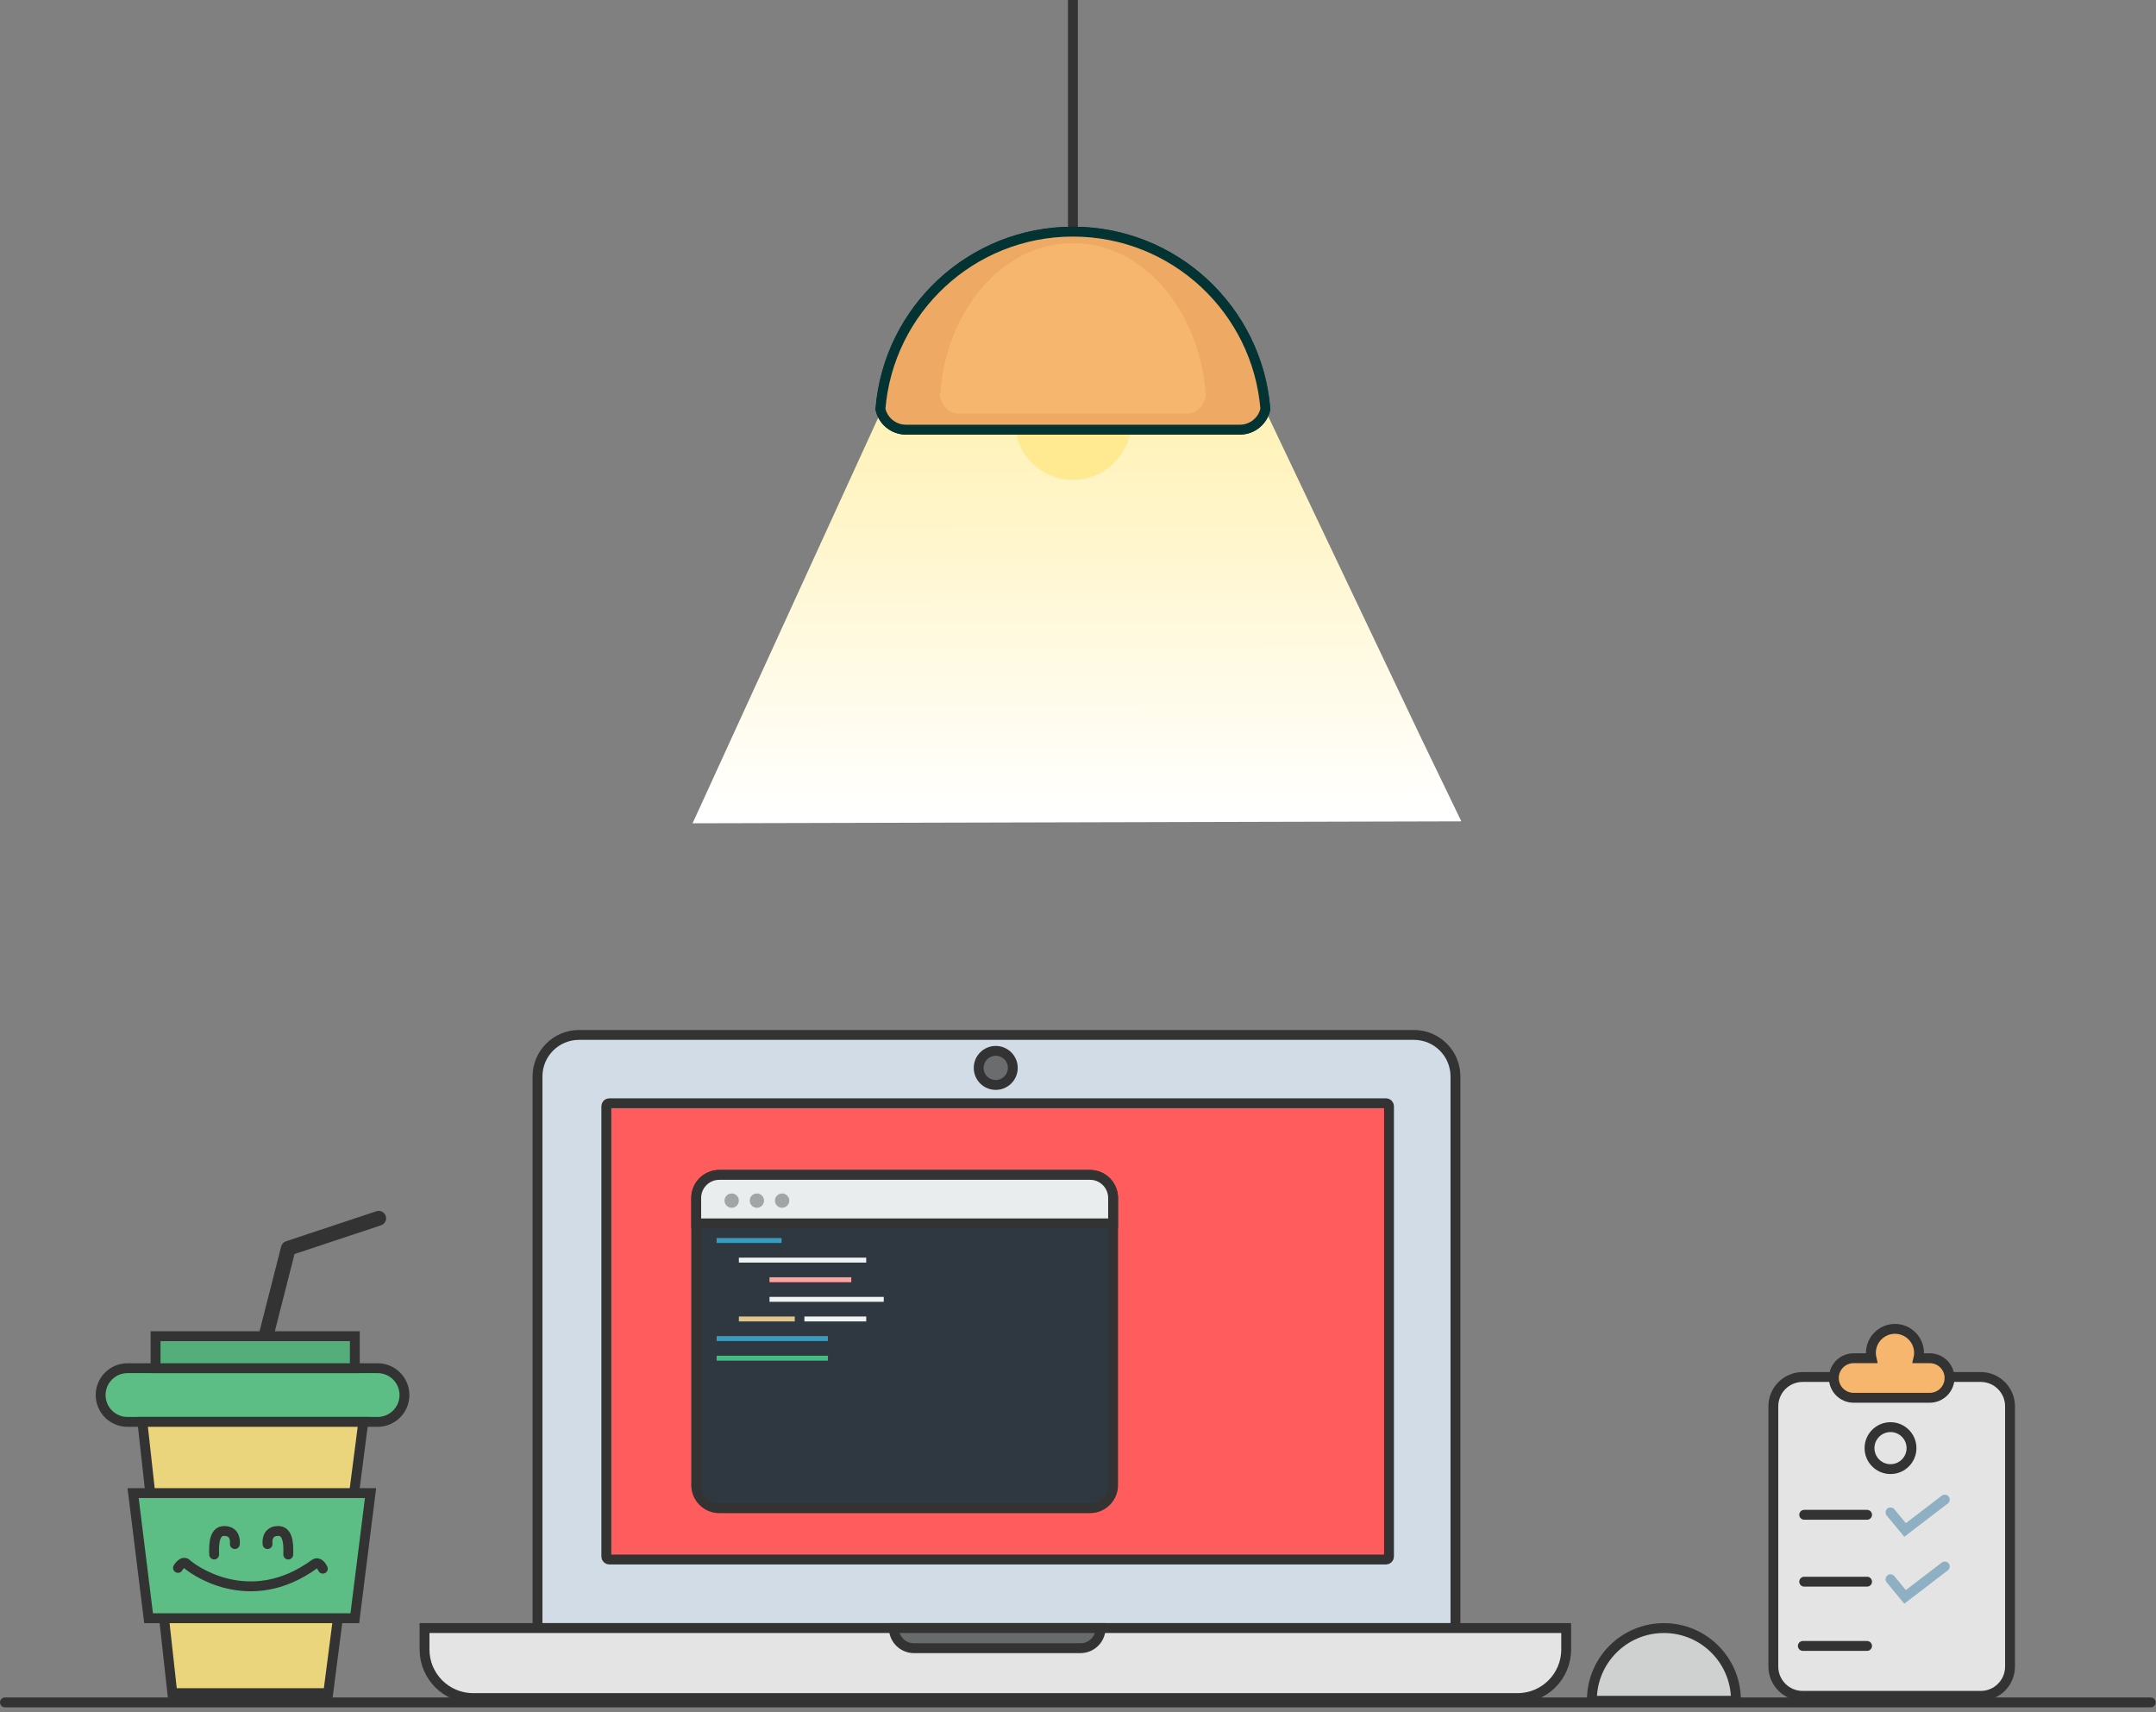 <svg width="437" height="347" viewBox="0 0 437 347" fill="none" xmlns="http://www.w3.org/2000/svg">
<rect x="0" y="0" width="437" height="347" fill="#808080" stroke="none"/>
<path d="M351.856 344.708H322.66V344.565C322.66 336.503 329.195 329.968 337.257 329.968C345.319 329.968 351.856 336.503 351.856 344.565V344.708Z" fill="#CFD1D0"/>
<path d="M351.856 344.708H322.66V344.565C322.66 336.503 329.195 329.968 337.257 329.968C345.319 329.968 351.856 336.503 351.856 344.565V344.708Z" stroke="#333333" stroke-width="2" stroke-miterlimit="10"/>
<path d="M401.473 343.707H365.381C362.1 343.707 359.44 341.047 359.44 337.767V285.022C359.44 281.741 362.1 279.081 365.381 279.081H401.473C404.753 279.081 407.412 281.741 407.412 285.022V337.767C407.412 341.047 404.753 343.707 401.473 343.707Z" fill="#E4E4E4"/>
<path d="M401.473 343.707H365.381C362.1 343.707 359.44 341.047 359.44 337.767V285.022C359.44 281.741 362.1 279.081 365.381 279.081H401.473C404.753 279.081 407.412 281.741 407.412 285.022V337.767C407.412 341.047 404.753 343.707 401.473 343.707Z" stroke="#333333" stroke-width="2" stroke-miterlimit="10"/>
<path d="M387.444 293.496C387.444 295.847 385.54 297.752 383.189 297.752C380.839 297.752 378.932 295.847 378.932 293.496C378.932 291.146 380.839 289.242 383.189 289.242C385.54 289.242 387.444 291.146 387.444 293.496Z" stroke="#333333" stroke-width="2" stroke-miterlimit="10"/>
<path d="M395.152 279.285C395.152 280.395 394.702 281.394 393.972 282.124C393.242 282.845 392.242 283.296 391.132 283.296H375.722C373.503 283.296 371.702 281.506 371.702 279.285C371.702 278.176 372.152 277.176 372.882 276.445C373.602 275.725 374.612 275.275 375.722 275.275H379.332C379.253 274.935 379.213 274.575 379.213 274.205C379.213 271.515 381.402 269.324 384.092 269.324C386.782 269.324 388.972 271.515 388.972 274.205C388.972 274.575 388.932 274.935 388.852 275.275H391.132C393.352 275.275 395.152 277.065 395.152 279.285Z" fill="#F7B66E"/>
<path d="M395.152 279.285C395.152 280.395 394.702 281.394 393.972 282.124C393.242 282.845 392.242 283.296 391.132 283.296H375.722C373.503 283.296 371.702 281.506 371.702 279.285C371.702 278.176 372.152 277.176 372.882 276.445C373.602 275.725 374.612 275.275 375.722 275.275H379.332C379.253 274.935 379.213 274.575 379.213 274.205C379.213 271.515 381.402 269.324 384.092 269.324C386.782 269.324 388.972 271.515 388.972 274.205C388.972 274.575 388.932 274.935 388.852 275.275H391.132C393.352 275.275 395.152 277.065 395.152 279.285Z" stroke="#333333" stroke-width="2" stroke-miterlimit="10"/>
<path d="M365.694 307.008H378.437" stroke="#333333" stroke-width="2" stroke-miterlimit="10" stroke-linecap="round"/>
<path d="M365.694 320.566H378.437" stroke="#333333" stroke-width="2" stroke-miterlimit="10" stroke-linecap="round"/>
<path d="M365.414 333.589H378.436" stroke="#333333" stroke-width="2" stroke-miterlimit="10" stroke-linecap="round"/>
<path d="M383.188 320.075L386.138 323.646L394.19 317.484" stroke="#8EB0C2" stroke-width="2" stroke-miterlimit="10" stroke-linecap="round"/>
<path d="M383.188 306.517L386.138 310.088L394.19 303.926" stroke="#8EB0C2" stroke-width="2" stroke-miterlimit="10" stroke-linecap="round"/>
<path d="M47.622 295.42L58.445 252.998L76.754 246.914" stroke="#333333" stroke-width="3" stroke-linecap="round" stroke-linejoin="round"/>
<path d="M76.54 288.178H25.839C22.834 288.178 20.399 285.742 20.399 282.739C20.399 279.734 22.834 277.298 25.839 277.298H76.54C79.545 277.298 81.979 279.734 81.979 282.739C81.979 285.742 79.545 288.178 76.54 288.178Z" fill="#5CBE84"/>
<path d="M76.54 288.178H25.839C22.834 288.178 20.399 285.742 20.399 282.739C20.399 279.734 22.834 277.298 25.839 277.298H76.54C79.545 277.298 81.979 279.734 81.979 282.739C81.979 285.742 79.545 288.178 76.54 288.178Z" stroke="#333333" stroke-width="2" stroke-miterlimit="10"/>
<path d="M71.918 277.298H31.534V270.812H71.918V277.298Z" fill="#53AE79"/>
<path d="M71.918 277.298H31.534V270.812H71.918V277.298Z" stroke="#333333" stroke-width="2" stroke-miterlimit="10"/>
<path d="M28.861 288.178H73.639L66.525 343.156H34.929L28.861 288.178Z" fill="#EAD47C"/>
<path d="M28.861 288.178H73.639L66.525 343.156H34.929L28.861 288.178Z" stroke="#333333" stroke-width="2" stroke-miterlimit="10"/>
<path d="M71.919 327.968H30.117L26.98 302.616H75.103L71.919 327.968Z" fill="#5CBE84"/>
<path d="M71.919 327.968H30.117L26.98 302.616H75.103L71.919 327.968Z" stroke="#333333" stroke-width="2" stroke-miterlimit="10"/>
<path d="M54.232 312.941C54.232 312.941 53.833 310.328 56.333 310.286C58.214 310.253 58.535 312.405 58.426 315.065" stroke="#333333" stroke-width="2" stroke-miterlimit="10" stroke-linecap="round"/>
<path d="M47.6 312.941C47.6 312.941 47.999 310.328 45.499 310.286C43.618 310.253 43.297 312.405 43.406 315.065" stroke="#333333" stroke-width="2" stroke-miterlimit="10" stroke-linecap="round"/>
<path d="M36.075 317.771C36.075 317.771 37.031 316.125 37.88 316.975C38.729 317.825 50.409 326.744 63.788 316.975C64.372 316.497 65.064 317.134 65.435 317.93" stroke="#333333" stroke-width="2" stroke-miterlimit="10" stroke-linecap="round"/>
<path d="M1 345.034H435.937" stroke="#333333" stroke-width="2" stroke-miterlimit="10" stroke-linecap="round"/>
<path d="M295.006 329.968H108.948V218.166C108.948 213.521 112.715 209.754 117.362 209.754H286.592C291.238 209.754 295.006 213.521 295.006 218.166V329.968Z" fill="#D2DCE6"/>
<path d="M295.006 329.968H108.948V218.166C108.948 213.521 112.715 209.754 117.362 209.754H286.592C291.238 209.754 295.006 213.521 295.006 218.166V329.968Z" stroke="#333333" stroke-width="2" stroke-miterlimit="10"/>
<path d="M280.936 316.073H123.497C123.165 316.073 122.896 315.804 122.896 315.472V224.201C122.896 223.87 123.165 223.6 123.497 223.6H280.936C281.268 223.6 281.536 223.87 281.536 224.201V315.472C281.536 315.804 281.268 316.073 280.936 316.073Z" fill="#FF5D5D"/>
<path d="M280.936 316.073H123.497C123.165 316.073 122.896 315.804 122.896 315.472V224.201C122.896 223.87 123.165 223.6 123.497 223.6H280.936C281.268 223.6 281.536 223.87 281.536 224.201V315.472C281.536 315.804 281.268 316.073 280.936 316.073Z" stroke="#333333" stroke-width="2" stroke-miterlimit="10"/>
<path d="M317.449 329.968H86.047V334.308C86.047 339.746 90.456 344.156 95.895 344.156H307.601C313.04 344.156 317.449 339.746 317.449 334.308V329.968Z" fill="#E4E4E4"/>
<path d="M317.449 329.968H86.047V334.308C86.047 339.746 90.456 344.156 95.895 344.156H307.601C313.04 344.156 317.449 339.746 317.449 334.308V329.968Z" stroke="#333333" stroke-width="2" stroke-miterlimit="10"/>
<path d="M223.084 329.968H181.176C181.176 332.22 183.002 334.044 185.254 334.044H219.007C221.259 334.044 223.084 332.22 223.084 329.968Z" fill="#686B6C"/>
<path d="M223.084 329.968H181.176C181.176 332.22 183.002 334.044 185.254 334.044H219.007C221.259 334.044 223.084 332.22 223.084 329.968Z" stroke="#333333" stroke-width="2" stroke-miterlimit="10"/>
<path d="M205.283 216.436C205.283 218.344 203.736 219.892 201.828 219.892C199.919 219.892 198.371 218.344 198.371 216.436C198.371 214.528 199.919 212.982 201.828 212.982C203.736 212.982 205.283 214.528 205.283 216.436Z" fill="#6A6C6E"/>
<path d="M205.283 216.436C205.283 218.344 203.736 219.892 201.828 219.892C199.919 219.892 198.371 218.344 198.371 216.436C198.371 214.528 199.919 212.982 201.828 212.982C203.736 212.982 205.283 214.528 205.283 216.436Z" stroke="#333333" stroke-width="2" stroke-miterlimit="10"/>
<path d="M220.934 305.678H145.792C143.208 305.678 141.114 303.582 141.114 300.999V242.795C141.114 240.211 143.208 238.116 145.792 238.116H220.934C223.518 238.116 225.612 240.211 225.612 242.795V300.999C225.612 303.582 223.518 305.678 220.934 305.678Z" fill="#2F3840"/>
<path d="M220.934 305.678H145.792C143.208 305.678 141.114 303.582 141.114 300.999V242.795C141.114 240.211 143.208 238.116 145.792 238.116H220.934C223.518 238.116 225.612 240.211 225.612 242.795V300.999C225.612 303.582 223.518 305.678 220.934 305.678Z" stroke="#333333" stroke-width="2" stroke-miterlimit="10"/>
<path d="M225.612 247.946H141.114V242.796C141.114 240.212 143.209 238.118 145.792 238.118H220.934C223.518 238.118 225.612 240.212 225.612 242.796V247.946Z" fill="#EAEDEE"/>
<path d="M225.612 247.946H141.114V242.796C141.114 240.212 143.209 238.118 145.792 238.118H220.934C223.518 238.118 225.612 240.212 225.612 242.796V247.946Z" stroke="#333333" stroke-width="2" stroke-miterlimit="10"/>
<path d="M149.76 243.335C149.76 244.136 149.111 244.785 148.31 244.785C147.509 244.785 146.86 244.136 146.86 243.335C146.86 242.534 147.509 241.885 148.31 241.885C149.111 241.885 149.76 242.534 149.76 243.335Z" fill="#A3A4A4"/>
<path d="M154.868 243.335C154.868 244.136 154.219 244.785 153.418 244.785C152.617 244.785 151.968 244.136 151.968 243.335C151.968 242.534 152.617 241.885 153.418 241.885C154.219 241.885 154.868 242.534 154.868 243.335Z" fill="#A3A4A4"/>
<path d="M159.976 243.335C159.976 244.136 159.327 244.785 158.526 244.785C157.725 244.785 157.076 244.136 157.076 243.335C157.076 242.534 157.725 241.885 158.526 241.885C159.327 241.885 159.976 242.534 159.976 243.335Z" fill="#A3A4A4"/>
<path d="M145.255 251.416H158.425" stroke="#399BBD" stroke-miterlimit="10"/>
<path d="M149.76 255.392H175.573" stroke="#F0F3F4" stroke-miterlimit="10"/>
<path d="M155.969 259.368H172.544" stroke="#FFA39F" stroke-miterlimit="10"/>
<path d="M155.97 263.344H179.128" stroke="#F0F3F4" stroke-miterlimit="10"/>
<path d="M145.255 271.296H167.815" stroke="#399BBD" stroke-miterlimit="10"/>
<path d="M145.255 275.272H167.815" stroke="#46BA85" stroke-miterlimit="10"/>
<path d="M149.76 267.32H161.092" stroke="#E3C588" stroke-miterlimit="10"/>
<path d="M163.043 267.32H175.573" stroke="#F0F3F4" stroke-miterlimit="10"/>
<path d="M217.468 46.948V0" stroke="#333333" stroke-width="2" stroke-miterlimit="10"/>
<path d="M140.585 166.701L182.845 74.341L251.814 74.468L296.18 166.428L140.585 166.701ZM140.378 166.86L182.86 74.039L252.307 74.392L296.076 166.463L140.378 166.86Z" fill="url(#paint0_linear)"/>
<path d="M229.26 85.451C229.26 91.964 223.98 97.243 217.467 97.243C210.955 97.243 205.676 91.964 205.676 85.451C205.676 78.939 210.955 73.659 217.467 73.659C223.98 73.659 229.26 78.939 229.26 85.451Z" fill="#FFEA92"/>
<path d="M256.479 82.918C255.968 85.288 253.848 87.078 251.319 87.078H183.618C181.087 87.078 178.968 85.288 178.457 82.918C180.078 62.788 196.917 46.948 217.467 46.948C238.018 46.948 254.859 62.788 256.479 82.918Z" fill="#EEAA64"/>
<path d="M256.479 82.918C255.968 85.288 253.848 87.078 251.319 87.078H183.618C181.087 87.078 178.968 85.288 178.457 82.918C180.078 62.788 196.917 46.948 217.467 46.948C238.018 46.948 254.859 62.788 256.479 82.918Z" stroke="#033333" stroke-width="2" stroke-miterlimit="10"/>
<path d="M256.479 82.918C255.968 85.288 253.848 87.078 251.319 87.078H183.618C181.087 87.078 178.968 85.288 178.457 82.918C180.078 62.788 196.917 46.948 217.467 46.948C238.018 46.948 254.859 62.788 256.479 82.918Z" fill="#EEAA64"/>
<path d="M256.479 82.918C255.968 85.288 253.848 87.078 251.319 87.078H183.618C181.087 87.078 178.968 85.288 178.457 82.918C180.078 62.788 196.917 46.948 217.467 46.948C238.018 46.948 254.859 62.788 256.479 82.918Z" stroke="#033333" stroke-width="2" stroke-miterlimit="10"/>
<path d="M244.395 80.218C244.042 82.257 242.58 83.796 240.833 83.796H194.103C192.357 83.796 190.894 82.257 190.541 80.218C191.66 62.904 203.284 49.28 217.467 49.28C231.652 49.28 243.277 62.904 244.395 80.218Z" fill="#F7B66E"/>
<defs>
<linearGradient id="paint0_linear" x1="212.75" y1="164.14" x2="212.557" y2="36.243" gradientUnits="userSpaceOnUse">
<stop stop-color="white"/>
<stop offset="0.47" stop-color="#FFF5C8"/>
<stop offset="1" stop-color="#FFEA92"/>
</linearGradient>
</defs>
</svg>
